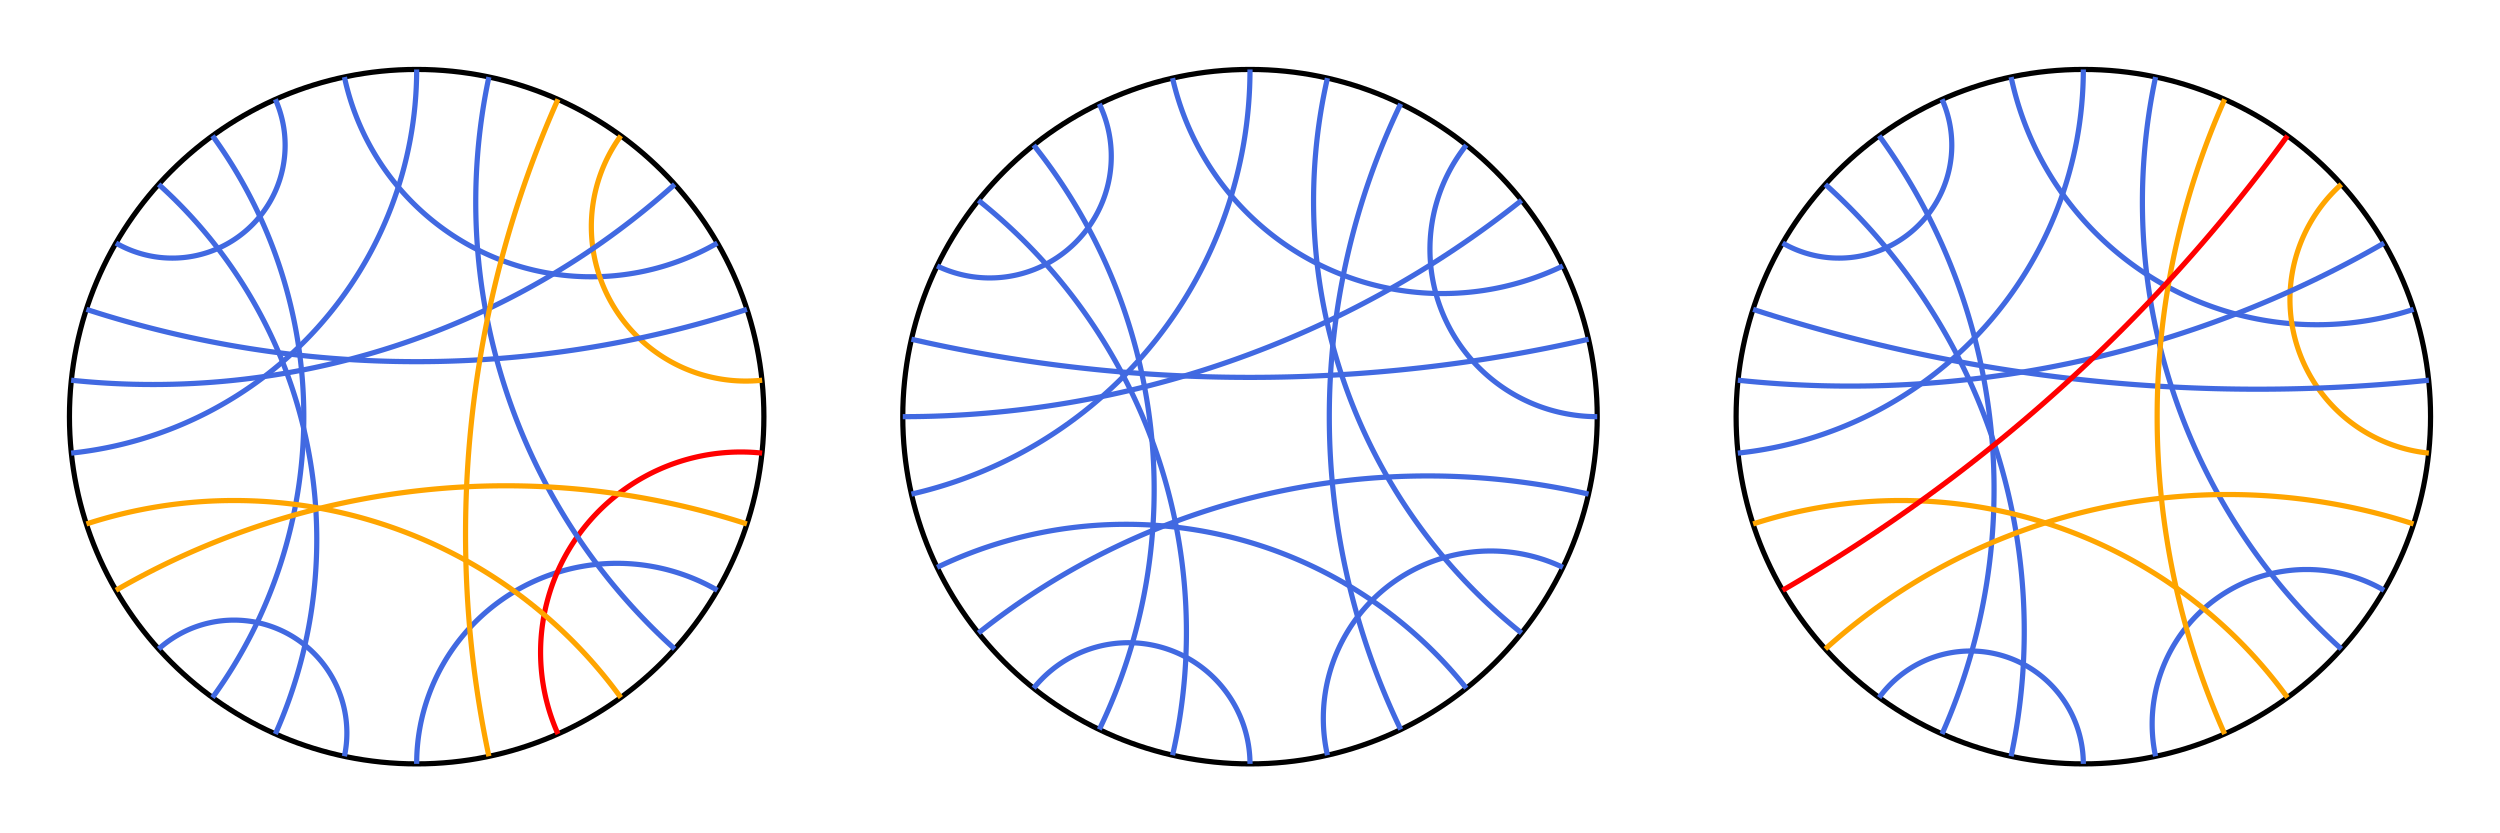 <?xml version="1.0" encoding="utf-8" ?>
<svg baseProfile="tiny" height="500px" version="1.2" width="1500px" xmlns="http://www.w3.org/2000/svg" xmlns:ev="http://www.w3.org/2001/xml-events" xmlns:xlink="http://www.w3.org/1999/xlink"><defs /><g transform="translate(250, 250) scale(208.333, -208.333)"><circle cx="0" cy="0" fill="none" r="1" stroke="black" stroke-width="0.015" /><path d="M -0.208 0.978 A 0.727 0.727 0 0 1 0.866 0.5" fill="none" stroke="royalblue" stroke-width="0.015" /><path d="M -0.407 0.914 A 0.325 0.325 0 0 0 -0.866 0.5" fill="none" stroke="royalblue" stroke-width="0.015" /><path d="M -0.588 0.809 A 1.376 1.376 0 0 0 -0.588 -0.809" fill="none" stroke="royalblue" stroke-width="0.015" /><path d="M -0.743 0.669 A 1.376 1.376 0 0 0 -0.407 -0.914" fill="none" stroke="royalblue" stroke-width="0.015" /><path d="M -0.743 -0.669 A 0.325 0.325 0 0 0 -0.208 -0.978" fill="none" stroke="royalblue" stroke-width="0.015" /><path d="M -1.8369701987210297e-16 -1.0 A 0.577 0.577 0 0 0 0.866 -0.5" fill="none" stroke="royalblue" stroke-width="0.015" /><path d="M 0.407 -0.914 A 0.577 0.577 0 0 0 0.995 -0.105" fill="none" stroke="red" stroke-width="0.015" /><path d="M 0.995 0.105 A 0.445 0.445 0 0 0 0.588 0.809" fill="none" stroke="orange" stroke-width="0.015" /><path d="M 6.123233995736766e-17 1.0 A 1.111 1.111 0 0 0 -0.995 -0.105" fill="none" stroke="royalblue" stroke-width="0.015" /><path d="M -0.951 0.309 A 3.078 3.078 0 0 1 0.951 0.309" fill="none" stroke="royalblue" stroke-width="0.015" /><path d="M -0.995 0.105 A 2.246 2.246 0 0 1 0.743 0.669" fill="none" stroke="royalblue" stroke-width="0.015" /><path d="M 0.743 -0.669 A 1.732 1.732 0 0 0 0.208 0.978" fill="none" stroke="royalblue" stroke-width="0.015" /><path d="M -0.951 -0.309 A 1.376 1.376 0 0 0 0.588 -0.809" fill="none" stroke="orange" stroke-width="0.015" /><path d="M -0.866 -0.5 A 2.246 2.246 0 0 0 0.951 -0.309" fill="none" stroke="orange" stroke-width="0.015" /><path d="M 0.208 -0.978 A 3.078 3.078 0 0 0 0.407 0.914" fill="none" stroke="orange" stroke-width="0.015" /></g><g transform="translate(750, 250) scale(208.333, -208.333)"><circle cx="0" cy="0" fill="none" r="1" stroke="black" stroke-width="0.015" /><path d="M -0.223 0.975 A 0.797 0.797 0 0 1 0.901 0.434" fill="none" stroke="royalblue" stroke-width="0.015" /><path d="M -0.434 0.901 A 0.35 0.35 0 0 0 -0.901 0.434" fill="none" stroke="royalblue" stroke-width="0.015" /><path d="M -0.623 0.782 A 1.591 1.591 0 0 0 -0.434 -0.901" fill="none" stroke="royalblue" stroke-width="0.015" /><path d="M -0.782 0.623 A 1.591 1.591 0 0 0 -0.223 -0.975" fill="none" stroke="royalblue" stroke-width="0.015" /><path d="M -0.623 -0.782 A 0.35 0.35 0 0 0 -1.8369701987210297e-16 -1.0" fill="none" stroke="royalblue" stroke-width="0.015" /><path d="M 0.223 -0.975 A 0.482 0.482 0 0 0 0.901 -0.434" fill="none" stroke="royalblue" stroke-width="0.015" /><path d="M 1.0 -2.4492935982947064e-16 A 0.482 0.482 0 0 0 0.623 0.782" fill="none" stroke="royalblue" stroke-width="0.015" /><path d="M 6.123233995736766e-17 1.0 A 1.254 1.254 0 0 0 -0.975 -0.223" fill="none" stroke="royalblue" stroke-width="0.015" /><path d="M -0.975 0.223 A 4.381 4.381 0 0 1 0.975 0.223" fill="none" stroke="royalblue" stroke-width="0.015" /><path d="M -1.0 1.2246467991473532e-16 A 2.858 2.858 0 0 1 0.782 0.623" fill="none" stroke="royalblue" stroke-width="0.015" /><path d="M 0.782 -0.623 A 1.591 1.591 0 0 0 0.223 0.975" fill="none" stroke="royalblue" stroke-width="0.015" /><path d="M -0.901 -0.434 A 1.254 1.254 0 0 0 0.623 -0.782" fill="none" stroke="royalblue" stroke-width="0.015" /><path d="M -0.782 -0.623 A 2.077 2.077 0 0 0 0.975 -0.223" fill="none" stroke="royalblue" stroke-width="0.015" /><path d="M 0.434 -0.901 A 2.077 2.077 0 0 0 0.434 0.901" fill="none" stroke="royalblue" stroke-width="0.015" /></g><g transform="translate(1250, 250) scale(208.333, -208.333)"><circle cx="0" cy="0" fill="none" r="1" stroke="black" stroke-width="0.015" /><path d="M -0.208 0.978 A 0.9 0.9 0 0 1 0.951 0.309" fill="none" stroke="royalblue" stroke-width="0.015" /><path d="M -0.407 0.914 A 0.325 0.325 0 0 0 -0.866 0.5" fill="none" stroke="royalblue" stroke-width="0.015" /><path d="M -0.588 0.809 A 1.732 1.732 0 0 0 -0.407 -0.914" fill="none" stroke="royalblue" stroke-width="0.015" /><path d="M -0.743 0.669 A 1.732 1.732 0 0 0 -0.208 -0.978" fill="none" stroke="royalblue" stroke-width="0.015" /><path d="M -0.588 -0.809 A 0.325 0.325 0 0 0 -1.8369701987210297e-16 -1.0" fill="none" stroke="royalblue" stroke-width="0.015" /><path d="M 0.208 -0.978 A 0.445 0.445 0 0 0 0.866 -0.5" fill="none" stroke="royalblue" stroke-width="0.015" /><path d="M 0.995 -0.105 A 0.445 0.445 0 0 0 0.743 0.669" fill="none" stroke="orange" stroke-width="0.015" /><path d="M 6.123233995736766e-17 1.0 A 1.111 1.111 0 0 0 -0.995 -0.105" fill="none" stroke="royalblue" stroke-width="0.015" /><path d="M -0.951 0.309 A 4.705 4.705 0 0 1 0.995 0.105" fill="none" stroke="royalblue" stroke-width="0.015" /><path d="M -0.995 0.105 A 3.078 3.078 0 0 1 0.866 0.5" fill="none" stroke="royalblue" stroke-width="0.015" /><path d="M 0.743 -0.669 A 1.732 1.732 0 0 0 0.208 0.978" fill="none" stroke="royalblue" stroke-width="0.015" /><path d="M -0.951 -0.309 A 1.376 1.376 0 0 0 0.588 -0.809" fill="none" stroke="orange" stroke-width="0.015" /><path d="M -0.743 -0.669 A 1.732 1.732 0 0 0 0.951 -0.309" fill="none" stroke="orange" stroke-width="0.015" /><path d="M 0.407 -0.914 A 2.246 2.246 0 0 0 0.407 0.914" fill="none" stroke="orange" stroke-width="0.015" /><path d="M -0.866 -0.5 A 4.705 4.705 0 0 1 0.588 0.809" fill="none" stroke="red" stroke-width="0.015" /></g></svg>